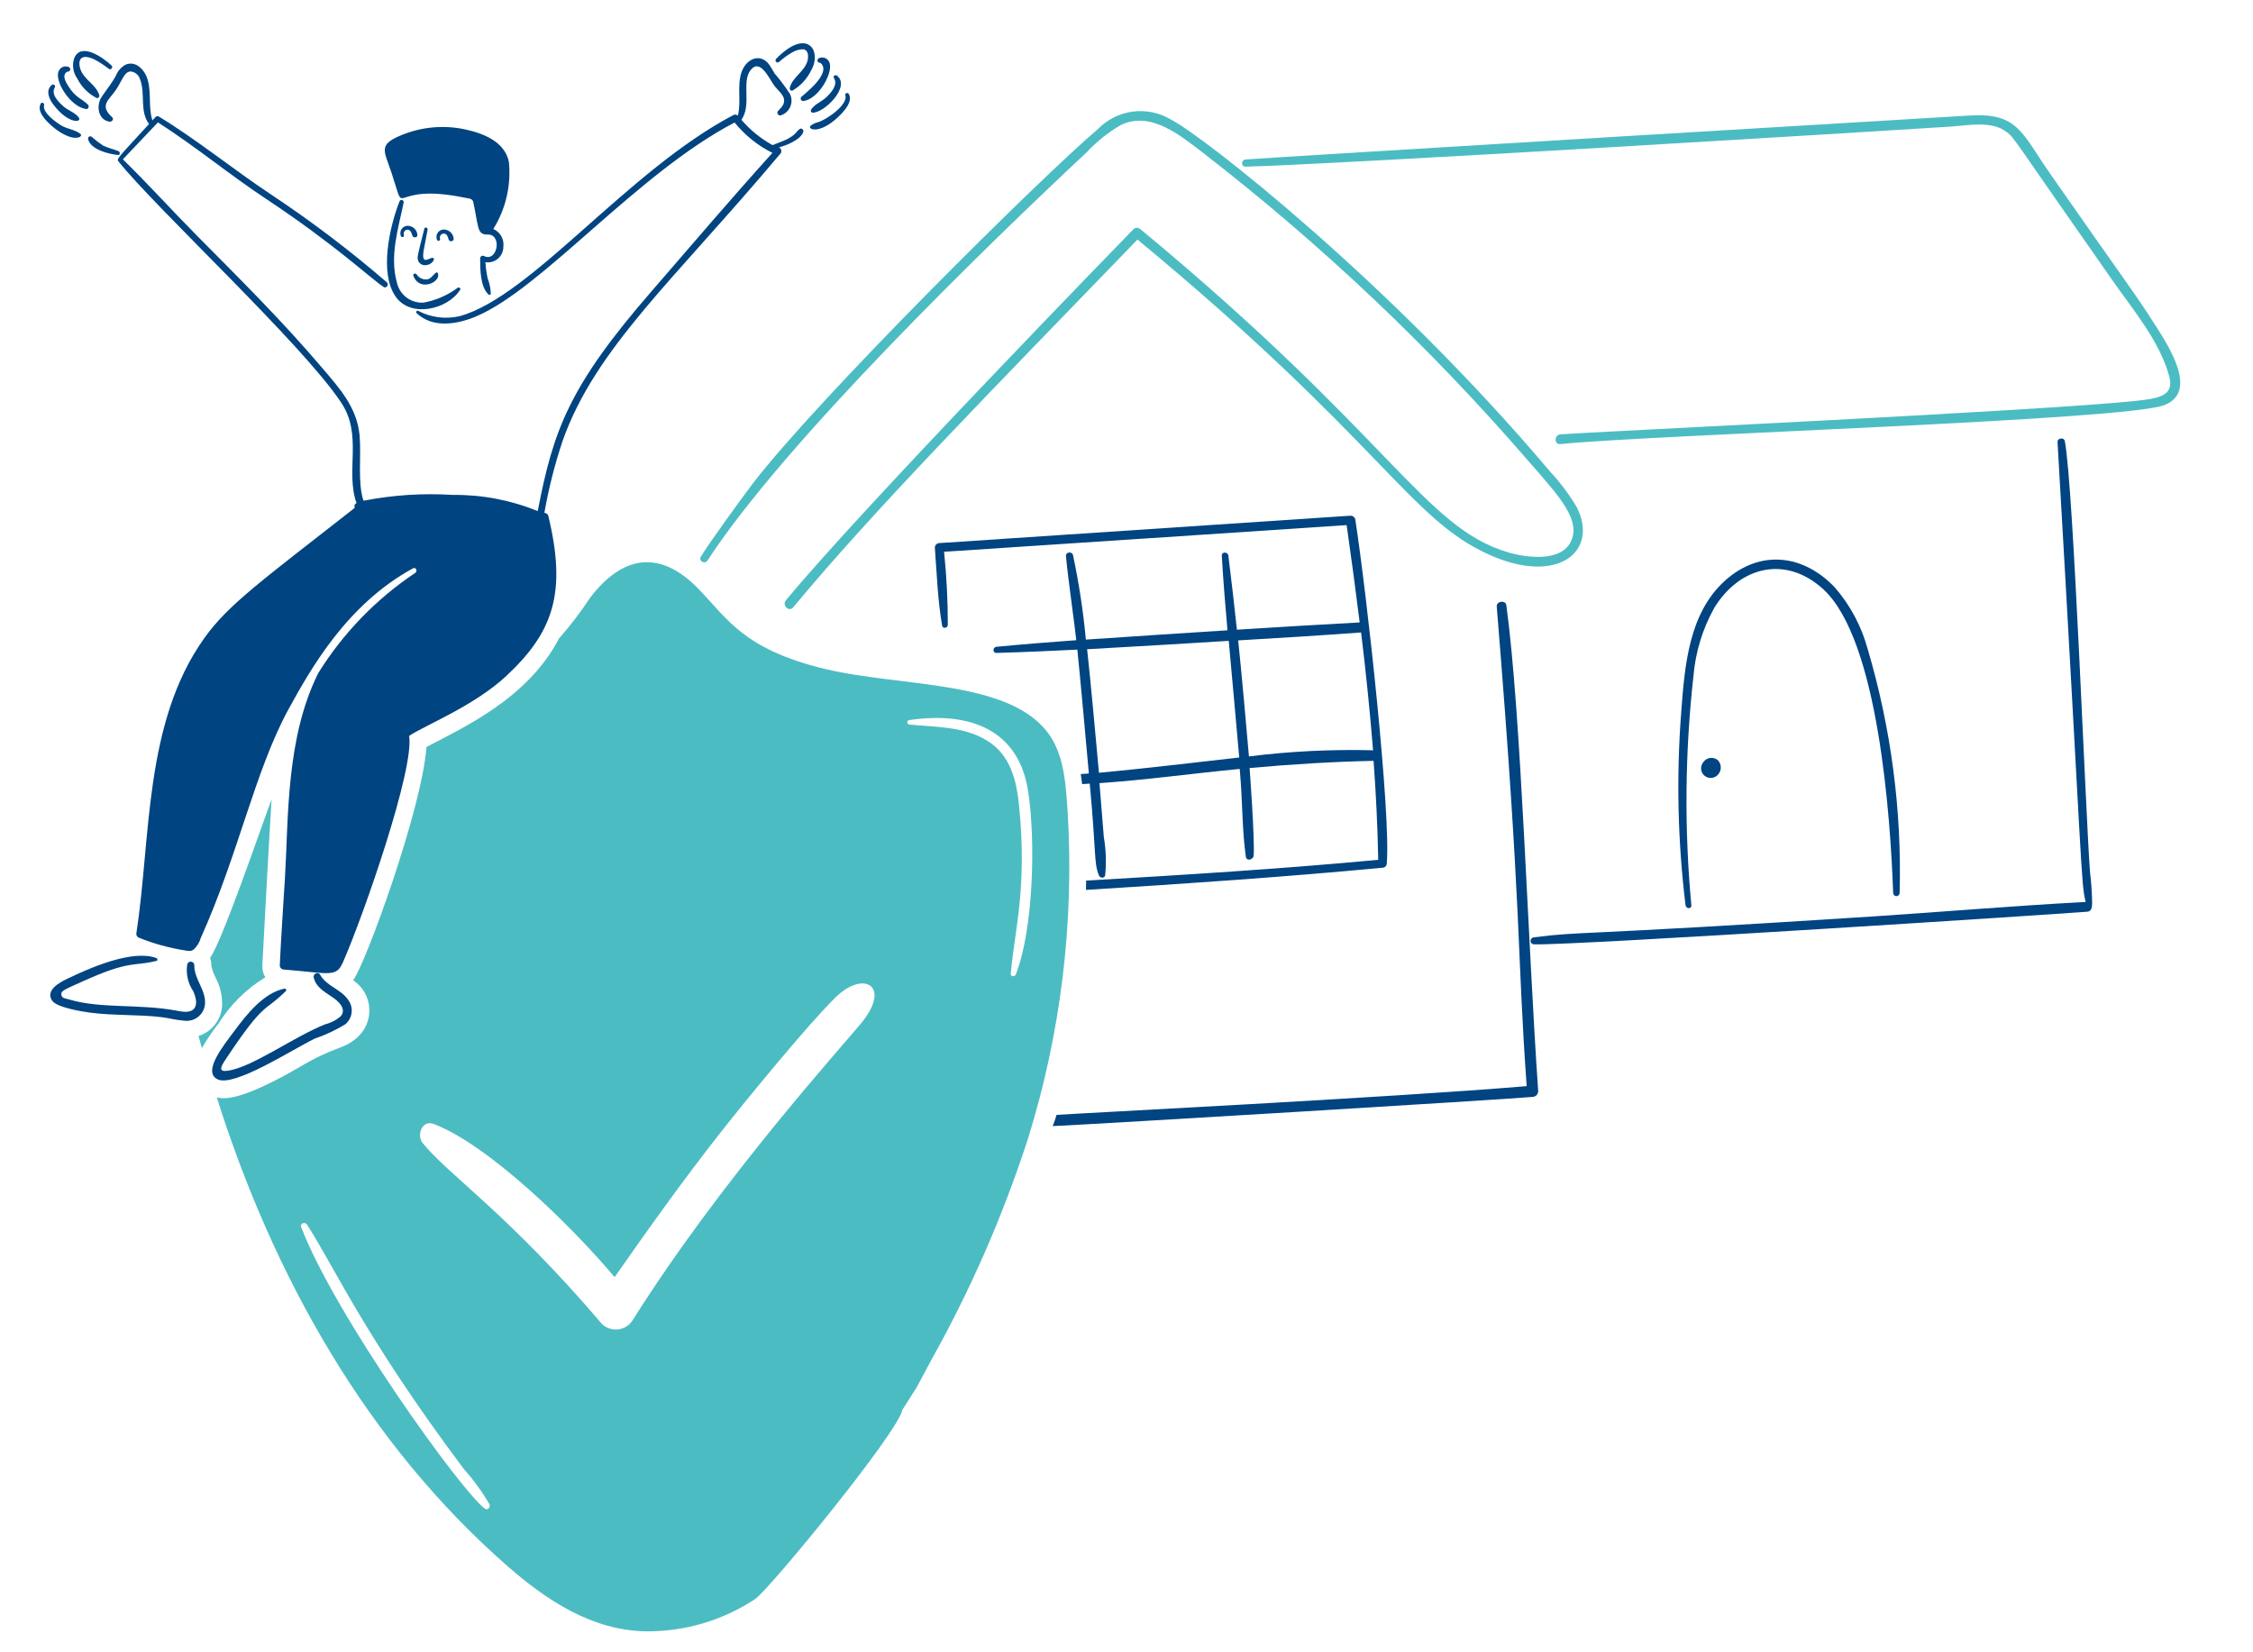 <svg width="1106" height="811" viewBox="0 0 1106 811" fill="none" xmlns="http://www.w3.org/2000/svg">
<path d="M196.099 98.866C191.04 111.912 186.26 134.19 194.184 145.537C201.464 156.19 219.691 152.003 225.865 142.3C226.379 141.586 225.422 140.871 224.764 141.2C219.814 144.901 214.079 147.414 208.002 148.545C204.993 148.754 202.009 147.875 199.595 146.067C197.18 144.26 195.496 141.645 194.848 138.699C191.176 125.617 195.513 112.262 198.156 99.451C198.215 99.185 198.17 98.906 198.03 98.672C197.89 98.437 197.666 98.265 197.403 98.19C197.141 98.116 196.859 98.144 196.617 98.269C196.375 98.395 196.189 98.608 196.099 98.866Z" fill="#004481"/>
<path d="M192.276 85.047C200.135 108.933 189.689 89.027 228.437 97.101C230.495 97.465 231.595 97.465 232.259 98.866C233.688 105.346 233.853 108.033 234.81 111.634C235.982 116.021 239.097 114.956 240.355 115.171C246.421 116.178 243.927 128.746 237.625 125.688C237.431 125.579 237.211 125.522 236.988 125.524C236.765 125.525 236.546 125.585 236.353 125.697C236.159 125.808 235.999 125.968 235.886 126.161C235.773 126.354 235.713 126.572 235.71 126.796C235.71 131.94 235.71 140.828 239.826 144.579C239.917 144.665 240.031 144.724 240.154 144.747C240.277 144.77 240.405 144.758 240.521 144.712C240.638 144.665 240.738 144.586 240.811 144.484C240.884 144.382 240.927 144.262 240.933 144.136C240.852 141.567 240.328 139.032 239.383 136.641C238.838 134.023 238.47 131.371 238.283 128.703C239.381 128.876 240.504 128.807 241.573 128.501C242.641 128.195 243.63 127.659 244.471 126.931C245.311 126.203 245.982 125.3 246.438 124.286C246.893 123.271 247.121 122.17 247.107 121.058C247.327 119.276 246.965 117.471 246.075 115.912C245.186 114.352 243.815 113.122 242.169 112.406C248.278 102.595 250.966 91.038 249.815 79.538C247.828 69.328 236.732 65.213 227.622 63.369C217.519 61.344 207.044 62.315 197.485 66.163C185.331 71.072 188.532 73.708 192.276 85.047Z" fill="#004481"/>
<path d="M218.069 114.663C219.548 114.856 219.834 116.357 220.213 117.521C220.577 118.843 222.857 118.693 222.714 117.15C222.601 115.855 221.981 114.658 220.989 113.819C219.998 112.98 218.714 112.567 217.419 112.67C216.854 112.749 216.316 112.958 215.845 113.281C215.375 113.604 214.986 114.032 214.709 114.53C214.432 115.029 214.275 115.585 214.249 116.155C214.223 116.725 214.33 117.293 214.561 117.814C214.997 118.622 216.397 118.036 215.99 117.15C215.906 116.843 215.897 116.519 215.965 116.208C216.032 115.897 216.175 115.607 216.379 115.362C216.583 115.118 216.844 114.927 217.138 114.805C217.433 114.683 217.752 114.635 218.069 114.663Z" fill="#004481"/>
<path d="M199.7 110.841C199.134 110.921 198.596 111.131 198.126 111.455C197.655 111.779 197.267 112.207 196.99 112.706C196.713 113.205 196.555 113.761 196.53 114.332C196.504 114.902 196.611 115.47 196.842 115.992C197.277 116.8 198.678 116.207 198.271 115.328C198.161 115.023 198.131 114.696 198.181 114.376C198.232 114.056 198.362 113.754 198.56 113.498C198.758 113.242 199.017 113.04 199.313 112.91C199.61 112.78 199.934 112.727 200.257 112.756C201.729 112.977 202.022 114.442 202.4 115.614C202.772 116.935 205.051 116.792 204.901 115.249C204.787 113.979 204.177 112.804 203.204 111.979C202.23 111.154 200.972 110.745 199.7 110.841Z" fill="#004481"/>
<path d="M204.48 134.655C203.972 133.941 202.565 134.362 202.929 135.32C205.751 143.372 216.505 138.678 214.983 134.219C214.218 132.297 212.346 136.363 210.138 137.077C209.061 137.286 207.946 137.166 206.937 136.734C205.929 136.303 205.073 135.578 204.48 134.655Z" fill="#004481"/>
<path d="M209.917 112.756C210.117 111.72 208.488 111.212 208.295 112.313C205.116 125.052 204.608 126.274 205.287 127.967C206.609 131.347 211.532 130.54 212.925 127.674C213 127.543 213.034 127.391 213.023 127.24C213.011 127.089 212.954 126.944 212.859 126.826C212.765 126.707 212.636 126.62 212.491 126.575C212.346 126.53 212.191 126.53 212.046 126.574C210.131 126.903 206.294 130.64 208.295 121.28C208.809 118.486 209.352 115.614 209.917 112.756Z" fill="#004481"/>
<path d="M382.483 30.366C384.588 28.464 386.907 26.812 389.392 25.444C390.948 24.599 392.695 24.168 394.465 24.193C396.959 24.708 396.887 27.723 396.444 29.702C395.051 35.147 388.878 37.933 387.699 43.156C387.556 43.87 388.213 44.771 389.021 44.478C393.008 42.151 396.208 38.685 398.209 34.525C403.632 25.036 396.387 13.176 381.011 28.866C380.812 29.061 380.699 29.327 380.696 29.606C380.694 29.885 380.802 30.153 380.997 30.352C381.192 30.551 381.458 30.664 381.737 30.667C382.016 30.67 382.284 30.562 382.483 30.366Z" fill="#004481"/>
<path d="M406.883 30.074C406.413 29.277 405.667 28.68 404.786 28.396C403.905 28.111 402.951 28.159 402.103 28.53C401.814 28.621 401.571 28.819 401.424 29.084C401.277 29.348 401.237 29.66 401.313 29.953C401.39 30.246 401.576 30.498 401.833 30.658C402.091 30.818 402.4 30.872 402.696 30.81C408.884 35.811 393.979 46.85 393.358 47.565C393.183 47.756 393.075 47.998 393.049 48.255C393.023 48.513 393.08 48.772 393.212 48.994C393.344 49.217 393.544 49.391 393.782 49.491C394.021 49.592 394.285 49.612 394.537 49.551C402.139 48.536 409.755 34.611 406.883 30.074Z" fill="#004481"/>
<path d="M405.34 48.008C403.139 49.994 399.624 51.316 398.138 53.888C398.052 54.031 398.005 54.194 398.003 54.361C398.001 54.528 398.043 54.693 398.125 54.838C398.207 54.983 398.326 55.104 398.47 55.188C398.614 55.272 398.778 55.317 398.945 55.317C404.661 55.389 417.686 42.528 410.927 37.162C410.12 36.504 408.719 37.312 409.384 38.341C411.585 41.67 407.698 45.879 405.34 48.008Z" fill="#004481"/>
<path d="M416.658 46.093C416.136 45.214 414.6 45.8 414.964 46.807C416.443 51.137 406.39 58.439 401.667 59.961C400.295 60.245 399.01 60.849 397.916 61.726C396.109 63.541 402.282 66.156 411.492 57.389C414.085 54.917 418.915 49.929 416.658 46.093Z" fill="#004481"/>
<path d="M47.418 48.101C47.601 48.145 47.792 48.142 47.973 48.092C48.154 48.041 48.318 47.945 48.451 47.812C48.584 47.679 48.681 47.514 48.731 47.333C48.782 47.152 48.785 46.961 48.74 46.779C47.311 41.556 41.095 39.134 39.401 33.768C37.894 28.588 40.416 26.23 46.682 29.359C49.073 30.672 51.356 32.17 53.513 33.839C54.47 34.554 55.656 32.96 54.763 32.153C51.019 28.623 39.916 20.392 36.465 28.48C35.89 30.141 35.72 31.915 35.969 33.655C36.217 35.395 36.877 37.05 37.894 38.483C39.965 42.621 43.301 45.99 47.418 48.101Z" fill="#004481"/>
<path d="M43.224 51.459C40.109 48.229 37.094 48.222 33.307 41.906C30.892 38.112 31.235 36.09 33.085 35.147C33.38 35.203 33.685 35.145 33.939 34.985C34.192 34.824 34.375 34.573 34.45 34.282C34.524 33.992 34.485 33.684 34.341 33.421C34.196 33.158 33.957 32.96 33.671 32.867C32.818 32.517 31.865 32.496 30.997 32.807C30.128 33.119 29.406 33.741 28.97 34.554C26.176 39.212 34.557 52.702 42.417 53.517C43.446 53.588 43.874 52.13 43.224 51.459Z" fill="#004481"/>
<path d="M38.816 57.925C37.272 55.431 33.671 54.352 31.471 52.487C29.041 50.43 24.776 46.386 26.912 42.934C27.032 42.728 27.072 42.486 27.026 42.252C26.979 42.019 26.849 41.81 26.66 41.665C26.47 41.521 26.235 41.45 25.997 41.467C25.759 41.483 25.536 41.586 25.369 41.756C22.132 44.549 24.261 48.958 26.469 51.68C33.621 60.911 40.03 60.104 38.816 57.925Z" fill="#004481"/>
<path d="M29.963 61.526C27.541 60.04 20.625 55.21 21.653 51.609C21.946 50.651 20.482 49.915 19.967 50.894C17.909 54.86 22.825 59.568 25.547 61.919C28.563 64.563 34.886 68.9 39.073 67.285C39.659 67.063 40.102 66.177 39.516 65.742C36.829 63.584 32.878 63.348 29.963 61.526Z" fill="#004481"/>
<path d="M58.143 74.173C55.649 73.215 52.998 72.629 50.576 71.451C48.578 70.105 46.669 68.633 44.86 67.042C44.67 66.936 44.453 66.888 44.235 66.904C44.018 66.921 43.81 67 43.638 67.133C43.465 67.266 43.335 67.447 43.264 67.653C43.193 67.859 43.184 68.081 43.238 68.293C44.489 73.508 53.456 75.638 57.943 76.081C59.029 76.231 59.1 74.537 58.143 74.173Z" fill="#004481"/>
<path d="M1025.98 427.907C1023.75 398.513 1017.92 238.9 1013.62 216.529C1013.26 214.543 1009.88 214.986 1010.05 217.044C1022.2 426.285 1021.48 433.759 1023.87 442.747C988.858 444.591 953.904 447.599 918.915 449.892C768.713 459.617 777.83 456.987 752.966 460.11C752.527 460.138 752.116 460.332 751.815 460.652C751.515 460.973 751.348 461.396 751.348 461.835C751.348 462.274 751.515 462.697 751.815 463.018C752.116 463.338 752.527 463.532 752.966 463.561C775.415 464.032 1014.8 448.406 1024.6 447.542C1026.81 447.377 1027.03 445.298 1027.03 442.983C1026.94 437.943 1026.58 432.911 1025.98 427.907Z" fill="#004481"/>
<path d="M830.289 444.441C826.794 406.971 827.139 369.242 831.318 331.843C832.31 320.043 835.818 308.592 841.606 298.261C854.282 277.769 876.846 272.539 895.115 289.294C922.209 314.302 928.039 401.621 929.361 438.418C929.388 438.819 929.567 439.195 929.861 439.47C930.154 439.745 930.542 439.897 930.944 439.897C931.346 439.897 931.733 439.745 932.027 439.47C932.321 439.195 932.5 438.819 932.527 438.418C933.64 397.933 928.357 357.526 916.872 318.689C913.841 307.481 908.313 297.105 900.703 288.337C885.32 272.146 864.185 269.546 846.972 284.879C828.895 300.976 826.966 327.291 825.294 349.855C822.881 381.353 823.599 413.013 827.438 444.369C827.717 446.206 830.446 446.277 830.289 444.441Z" fill="#004481"/>
<path d="M836.169 374.105C835.409 375.006 835.013 376.159 835.06 377.338C835.106 378.516 835.592 379.634 836.421 380.472C837.251 381.31 838.364 381.808 839.541 381.867C840.719 381.927 841.876 381.543 842.785 380.793C843.343 380.35 843.803 379.796 844.137 379.167C844.471 378.538 844.672 377.847 844.727 377.137C844.782 376.427 844.69 375.713 844.457 375.04C844.224 374.368 843.854 373.75 843.371 373.226C842.857 372.773 842.253 372.433 841.598 372.23C840.944 372.027 840.253 371.964 839.573 372.047C838.892 372.13 838.237 372.357 837.65 372.711C837.064 373.066 836.559 373.541 836.169 374.105Z" fill="#004481"/>
<path d="M761.282 231.891C682.687 138.649 589.924 66.249 574.891 58.732C569.244 55.318 562.604 53.924 556.061 54.78C549.517 55.635 543.459 58.689 538.88 63.441C511.886 86.205 401.56 195.502 369.329 237.622C364.699 243.723 347.937 266.73 344.043 273.268C342.793 275.326 345.958 277.162 347.28 275.183C385.041 217.201 482.913 122.044 533.514 74.687C538.393 69.458 544.014 64.976 550.198 61.383C564.973 54.181 579.892 66.82 590.988 75.344C648.866 120.172 702.144 170.642 750.036 226.011C763.133 241.094 774.143 252.54 772.186 262.686C769.463 276.433 750.036 274.004 740.362 271.139C698.921 258.835 683.352 214.693 559.858 112.52C559.391 112.078 558.772 111.831 558.129 111.831C557.485 111.831 556.867 112.078 556.399 112.52C553.541 115.492 424.367 248.053 385.82 294.646C383.762 297.068 387.292 300.598 389.342 298.168C429.576 249.761 484.256 194.294 558.386 117.593C678.015 216.544 691.683 254.591 730.923 272.239C764.919 287.558 784.968 270.51 774.065 249.018C770.438 242.862 766.152 237.119 761.282 231.891Z" fill="#4CBCC3"/>
<path d="M1058.28 160.013C1047.81 143.515 1043.2 138.056 1006.38 85.197C992.466 65.191 990.544 55.417 967.437 56.675C957.955 57.189 621.712 77.395 611.423 78.288C609.215 78.502 609.144 81.861 611.423 81.811C655.593 80.746 925.474 64.248 957.955 62.119C966.529 61.526 977.962 59.104 985.292 64.977C989.301 68.235 987.107 66.449 1036.66 137.142C1046.88 151.839 1060.11 167.201 1064.89 184.763C1067.57 194.673 1059.02 195.609 1048.13 196.817C1003.83 201.597 778.502 212.164 765.984 213.207C762.897 213.5 762.897 218.352 765.984 217.987C813.141 213.272 1043.72 206.412 1062.61 198.803C1079.37 192.201 1064.32 169.566 1058.28 160.013Z" fill="#4CBCC3"/>
<path d="M91.953 473.228C91.181 477.842 92.204 482.576 94.811 486.461C95.918 488.954 97.383 493.148 94.961 495.428C92.903 497.407 89.009 496.528 86.58 496.085C68.167 492.662 49.519 495.285 33.814 490.576C32.121 490.062 30.356 490.133 30.134 488.297C29.913 486.461 30.606 486.203 40.852 481.609C63.938 471.22 65.009 474.521 76.791 471.685C77.506 471.542 77.377 470.584 76.791 470.291C64.945 465.861 43.71 475.293 33.064 480.43C29.491 482.124 22.111 486.018 25.569 491.148C27.712 494.499 39.859 496.456 43.796 497.028C55.735 498.607 68.689 497.943 79.435 499.307C83.043 499.75 86.58 500.779 90.245 501.001C91.445 501.188 92.669 501.131 93.847 500.834C95.023 500.537 96.129 500.006 97.096 499.272C98.063 498.539 98.872 497.618 99.475 496.564C100.078 495.511 100.463 494.347 100.606 493.141C101.32 485.996 95.168 480.644 95.39 473.664C95.355 473.26 95.183 472.881 94.902 472.589C94.621 472.297 94.249 472.11 93.847 472.059C93.445 472.008 93.038 472.096 92.694 472.309C92.349 472.521 92.088 472.846 91.953 473.228Z" fill="#004481"/>
<path d="M170.812 490.669C167.24 485.46 160.302 484.131 157.144 478.472C156.186 476.708 153.614 477.958 153.986 479.794C155.086 484.496 159.059 486.704 162.874 489.276C165.668 491.112 170.376 494.935 167.361 498.757C165.155 500.709 162.506 502.094 159.645 502.794C143.776 509.125 123.377 524.293 111.28 525.658C106.136 526.251 109.665 521.764 111.209 519.342C130.25 490.762 129.579 497.192 140.317 486.475C140.417 486.364 140.479 486.224 140.496 486.076C140.512 485.927 140.481 485.777 140.408 485.647C140.334 485.517 140.222 485.413 140.087 485.35C139.951 485.287 139.8 485.268 139.653 485.296C129.436 487.282 120.84 498.236 115.031 506.095C109.873 513.047 99.112 526.194 106.872 529.838C115.088 533.66 142.983 515.448 154.5 509.832C159.709 508.046 164.711 505.706 169.419 502.851C171.207 501.412 172.356 499.326 172.617 497.046C172.878 494.766 172.229 492.475 170.812 490.669Z" fill="#004481"/>
<path d="M392.622 63.291C390.814 64.527 391.093 65.727 386.749 68.142C385.119 69.007 381.033 70.557 379.246 71.229C373.451 68.038 368.275 63.835 363.963 58.818C369.158 51.373 363.813 40.105 368.522 34.339C373.294 28.387 377.703 38.898 380.275 42.277C381.604 43.971 384.391 46.321 384.834 48.451C385.42 51.023 383.583 52.788 381.976 54.41C381.773 54.62 381.645 54.892 381.611 55.182C381.578 55.473 381.642 55.766 381.793 56.017C381.943 56.267 382.172 56.462 382.444 56.569C382.716 56.676 383.016 56.691 383.297 56.61C384.332 56.282 385.283 55.735 386.086 55.006C386.89 54.276 387.526 53.382 387.952 52.384C388.378 51.386 388.584 50.308 388.555 49.224C388.526 48.139 388.263 47.074 387.785 46.1C385.503 42.607 382.997 39.266 380.282 36.097C378.739 33.675 377.489 30.517 374.702 29.188C369.994 26.987 365.585 30.953 364.113 35.147C361.62 42.127 364.042 49.694 362.205 56.825V56.753C361.922 56.488 361.564 56.318 361.18 56.266C360.796 56.213 360.406 56.281 360.062 56.46C308.111 83.775 261.111 145.272 225.793 155.161C218.815 156.822 211.471 155.882 205.137 152.518C204.992 152.494 204.843 152.515 204.711 152.578C204.579 152.642 204.469 152.745 204.397 152.873C204.326 153.001 204.295 153.148 204.31 153.294C204.324 153.44 204.384 153.578 204.48 153.689C212.411 161.263 224.321 159.205 233.431 155.454C266.17 141.779 312.555 85.247 360.612 60.133C365.665 66.378 372 71.466 379.189 75.051C358.962 97.401 339.484 120.322 319.714 143.129C279.488 189.471 271.607 211.006 263.983 250.876C250.76 245.483 236.593 242.785 222.314 242.937C207.626 242.014 192.88 242.974 178.436 245.795C175.457 236.871 177.422 224.046 176.528 213.829C175.278 200.082 166.825 190.75 158.223 180.676C138.824 157.812 117.496 136.656 96.419 115.414C84.272 103.138 72.676 90.277 60.329 78.224C66.045 72.201 71.797 66.077 77.527 60.075C95.826 71.758 112.588 85.726 130.736 97.701C164.761 120.301 180.951 135.877 188.289 140.843C189.611 141.8 191.076 139.742 189.975 138.642C171.875 123.02 152.802 108.56 132.872 95.35C114.295 83.004 97.004 68.821 77.97 57.203C76.713 56.489 76.134 57.789 74.805 59.118C72.747 52.573 74.369 45.886 72.533 39.276C71.282 34.646 66.874 29.495 61.58 31.774C59.475 32.956 57.841 34.825 56.95 37.069C54.892 40.891 52.248 44.049 49.89 47.579C47.175 51.623 47.983 58.825 53.713 59.725C54.892 59.947 56.142 58.475 55.035 57.525C48.526 51.637 53.606 49.072 56.95 44.071C60.294 39.069 61.365 33.753 65.524 35.397C66.299 35.706 66.994 36.189 67.555 36.809C68.116 37.428 68.528 38.167 68.76 38.969C71.483 46.028 68.396 54.552 73.169 60.876C58.35 77.045 57.042 77.952 58.164 79.246C76.877 102.61 148.127 168.558 167.304 197.352C178.3 213.486 169.398 231.177 175.021 246.967H175.006C174.793 247.051 174.6 247.18 174.441 247.345C174.281 247.509 174.159 247.707 174.083 247.923C174.006 248.139 173.977 248.369 173.997 248.597C174.017 248.826 174.086 249.047 174.199 249.247C128.378 285.15 112.166 296.632 100.334 313.18C70.604 354.721 74.133 411.552 66.967 457.966C66.857 458.476 66.943 459.008 67.208 459.457C67.472 459.906 67.897 460.238 68.396 460.388C75.531 463.233 82.96 465.28 90.545 466.49C92.389 466.783 93.561 467.148 95.032 466.126C96.719 464.587 97.941 462.607 98.562 460.41C116.889 419.762 125.041 378.771 141.425 348.519C152.371 328.556 170.105 296.804 202.686 279.005C204.079 278.191 205.108 280.177 203.937 281.149C184.712 293.98 168.449 310.769 156.237 330.392C140.382 362.23 141.646 401.028 139.917 430.422C139.039 444.905 138.01 459.381 137.345 473.864C137.347 474.409 137.564 474.931 137.95 475.317C138.335 475.702 138.858 475.92 139.403 475.922C162.231 477.779 164.953 479.901 168.362 472.349C178.786 448.492 203.515 377.235 200.843 361.223C208.631 356 232.767 346.547 248.6 331.757C271.6 310.258 278.28 291.03 269.178 253.262C269.092 252.92 268.913 252.609 268.661 252.363C268.408 252.117 268.093 251.946 267.749 251.869C267.568 251.856 267.393 251.804 267.234 251.719C269.352 239.653 272.374 227.764 276.273 216.151C292.513 170.573 331.218 137.141 382.733 75.844C383.022 75.632 383.25 75.347 383.394 75.019C383.539 74.69 383.595 74.33 383.558 73.973C383.52 73.617 383.39 73.276 383.18 72.985C382.97 72.694 382.688 72.463 382.362 72.315C384.637 71.755 386.835 70.918 388.906 69.821C390.964 68.714 393.979 66.806 394.415 64.305C394.358 63.662 393.501 62.698 392.622 63.291Z" fill="#004481"/>
<path d="M130.243 479.716C129.16 477.983 128.648 475.954 128.778 473.914C129.214 464.361 132.815 399.535 133.33 392.333C127.821 407.116 108.901 462.461 103.128 470.163C104.4 473.571 102.635 473.092 105.7 479.644C108.138 484.067 109.284 489.085 109.008 494.127C108.723 497.4 107.474 500.514 105.421 503.078C103.367 505.641 100.6 507.539 97.469 508.532C97.469 508.653 99.048 514.362 99.084 514.483C101.55 510.253 104.3 506.195 107.315 502.337C113.124 493.14 120.969 485.4 130.243 479.716Z" fill="#4CBCC3"/>
<path d="M443 692C443.021 687.88 380.204 760.471 380.204 760.471L392.5 749.5L411.592 727.5L443 692L450 681L457.677 666.686C476.758 632.45 492.463 596.439 504.57 559.161C520.766 507.258 527.39 452.843 524.118 398.57C523.232 386.152 522.689 372.405 515.737 361.602C497.375 333.4 442.794 337.516 404.761 328.313C364.878 318.682 356.954 303.52 342.657 288.844C323.808 269.595 305.503 272.568 289.591 293.546C284.994 300.534 279.91 307.191 274.379 313.466C259.039 342.953 227.351 357.143 209.36 366.675C207.073 397.548 179.136 473.85 173.349 481.18C175.658 482.705 177.58 484.748 178.96 487.147C180.339 489.546 181.14 492.234 181.297 494.997C181.453 497.76 180.963 500.522 179.863 503.061C178.763 505.601 177.086 507.848 174.964 509.625C167.483 515.791 165.675 512.79 146.226 524.25C137.974 529.109 119.561 539.098 109.994 539.098C108.794 539.086 107.598 538.961 106.422 538.726C134.287 626.824 180.187 708.427 249.15 768.795C268.334 785.557 290.748 800.405 317.135 800.769C336.146 800.938 354.776 795.436 370.644 784.964C377.5 780.44 441 703 443 692ZM446.495 353.456C476.404 349.091 500.083 358.372 504.705 388.36C508.414 412.295 507.413 455.773 498.682 478.322C498.239 479.573 496.031 479.501 496.181 477.958C497.939 457.059 504.42 436.181 500.225 395.126C498.975 382.779 495.888 370.504 484.642 363.595C473.032 356.45 459.506 356.979 446.424 355.657C446.132 355.645 445.857 355.517 445.659 355.302C445.462 355.087 445.357 354.802 445.37 354.51C445.382 354.218 445.51 353.943 445.725 353.746C445.94 353.548 446.225 353.444 446.516 353.456H446.495ZM238.061 740.558C226.793 732.592 164.289 645.594 147.813 602.238C147.148 600.545 149.72 599.666 150.671 601.059C163.796 621.265 179.015 656.169 227.694 721.095C232.456 726.412 236.667 732.198 240.262 738.365C240.855 739.672 239.533 741.587 238.061 740.558ZM310.676 647.88C309.917 649.146 308.882 650.223 307.647 651.032C306.413 651.841 305.012 652.36 303.549 652.55C302.085 652.74 300.598 652.597 299.198 652.131C297.798 651.665 296.521 650.889 295.464 649.86C249.022 595.422 220.306 576.923 207.488 561.076C204.401 557.26 207.123 549.537 212.925 551.744C240.39 562.14 282.024 603.36 301.709 626.931C318.392 603.046 335.29 579.381 353.303 556.446C365.406 540.977 396.887 502.573 409.97 489.79C423.938 475.822 437.978 483.988 422.609 502.43C413.649 513.404 353.796 579.324 310.676 647.88Z" fill="#4CBCC3"/>
<path d="M665.296 254.82C665.152 254.342 664.861 253.922 664.465 253.619C664.069 253.317 663.587 253.147 663.089 253.133C595.768 257.611 528.446 262.093 461.121 266.58C460.541 266.595 459.988 266.832 459.578 267.243C459.169 267.654 458.933 268.208 458.92 268.788C459.87 281.578 460.313 294.51 462.493 307.149C462.786 308.764 465.208 308.328 465.286 306.785C465.296 294.781 464.681 282.785 463.443 270.846C529.298 266.559 595.225 262.1 661.074 257.763C663.351 273.639 665.482 289.563 667.468 305.535C647.405 306.635 627.271 307.814 607.2 309.107C605.879 296.961 604.557 284.929 603.013 272.796C602.792 270.817 599.705 270.653 599.784 272.796C600.498 285 601.47 297.204 602.57 309.4C594.711 309.915 548.333 312.858 533.05 313.959C531.759 300.004 529.647 286.138 526.726 272.432C526.283 270.596 523.154 270.889 523.275 272.875C524.147 283.121 527.941 309.379 528.341 314.252C515.259 315.209 502.255 316.238 489.172 317.488C487.257 317.703 487.186 320.575 489.172 320.496C502.397 320.132 515.609 319.546 528.855 318.882C530.034 329.756 533.707 370.326 534.514 379.664C533.192 379.807 531.871 379.886 530.549 379.957C530.77 381.572 530.992 383.194 531.213 384.88L534.957 384.658C538.251 419.812 536.922 423.341 539.444 429.672C539.959 431.001 542.159 431.365 542.531 429.672C543.151 423.4 542.928 417.072 541.866 410.859C541.352 404.464 539.959 386.831 539.723 384.423C563.494 382.772 583.986 379.814 608.586 377.442C610.108 394.697 609.687 407.387 611.602 420.583C611.895 422.863 615.174 422.055 615.424 420.069C616.024 412.074 613.502 378.049 613.438 376.999C633.723 375.163 653.936 373.912 674.292 373.469C675.464 389.639 676.278 405.886 676.571 422.055C628.871 426.535 581.028 429.479 533.178 432.266C533.178 433.816 533.107 435.281 533.107 436.824C581.693 433.816 630.279 430.508 678.7 425.949C679.239 425.928 679.751 425.705 680.132 425.323C680.513 424.942 680.737 424.431 680.758 423.892C682.859 399.684 671.105 292.609 665.296 254.82ZM539.473 379.321C538.658 369.84 534.914 329.42 533.664 318.689C548.804 317.881 595.111 315.116 603.192 314.573C604.149 325.448 607.672 363.595 608.336 371.826C599.491 372.798 562.851 377.199 539.473 379.321ZM613.109 371.312C612.452 363.009 608.994 325.012 607.822 314.352C627.957 313.18 648.02 311.93 668.161 310.458C670.515 329.711 672.475 348.991 674.042 368.296C653.684 367.766 633.315 368.774 613.109 371.312Z" fill="#004481"/>
<path d="M739.462 297.082C739.09 294.438 734.532 295.024 734.753 297.747C747.214 450.235 744.563 465.29 749.45 533.153C683.395 538.74 530.184 546.443 518.667 547.264C518.133 549.134 517.497 550.974 516.759 552.773C536.972 551.894 736.661 539.841 752.315 538.44C753.051 538.424 753.752 538.124 754.273 537.604C754.793 537.083 755.093 536.382 755.109 535.647C750.022 463.368 746.799 350.884 739.462 297.082Z" fill="#004481"/>
</svg>
